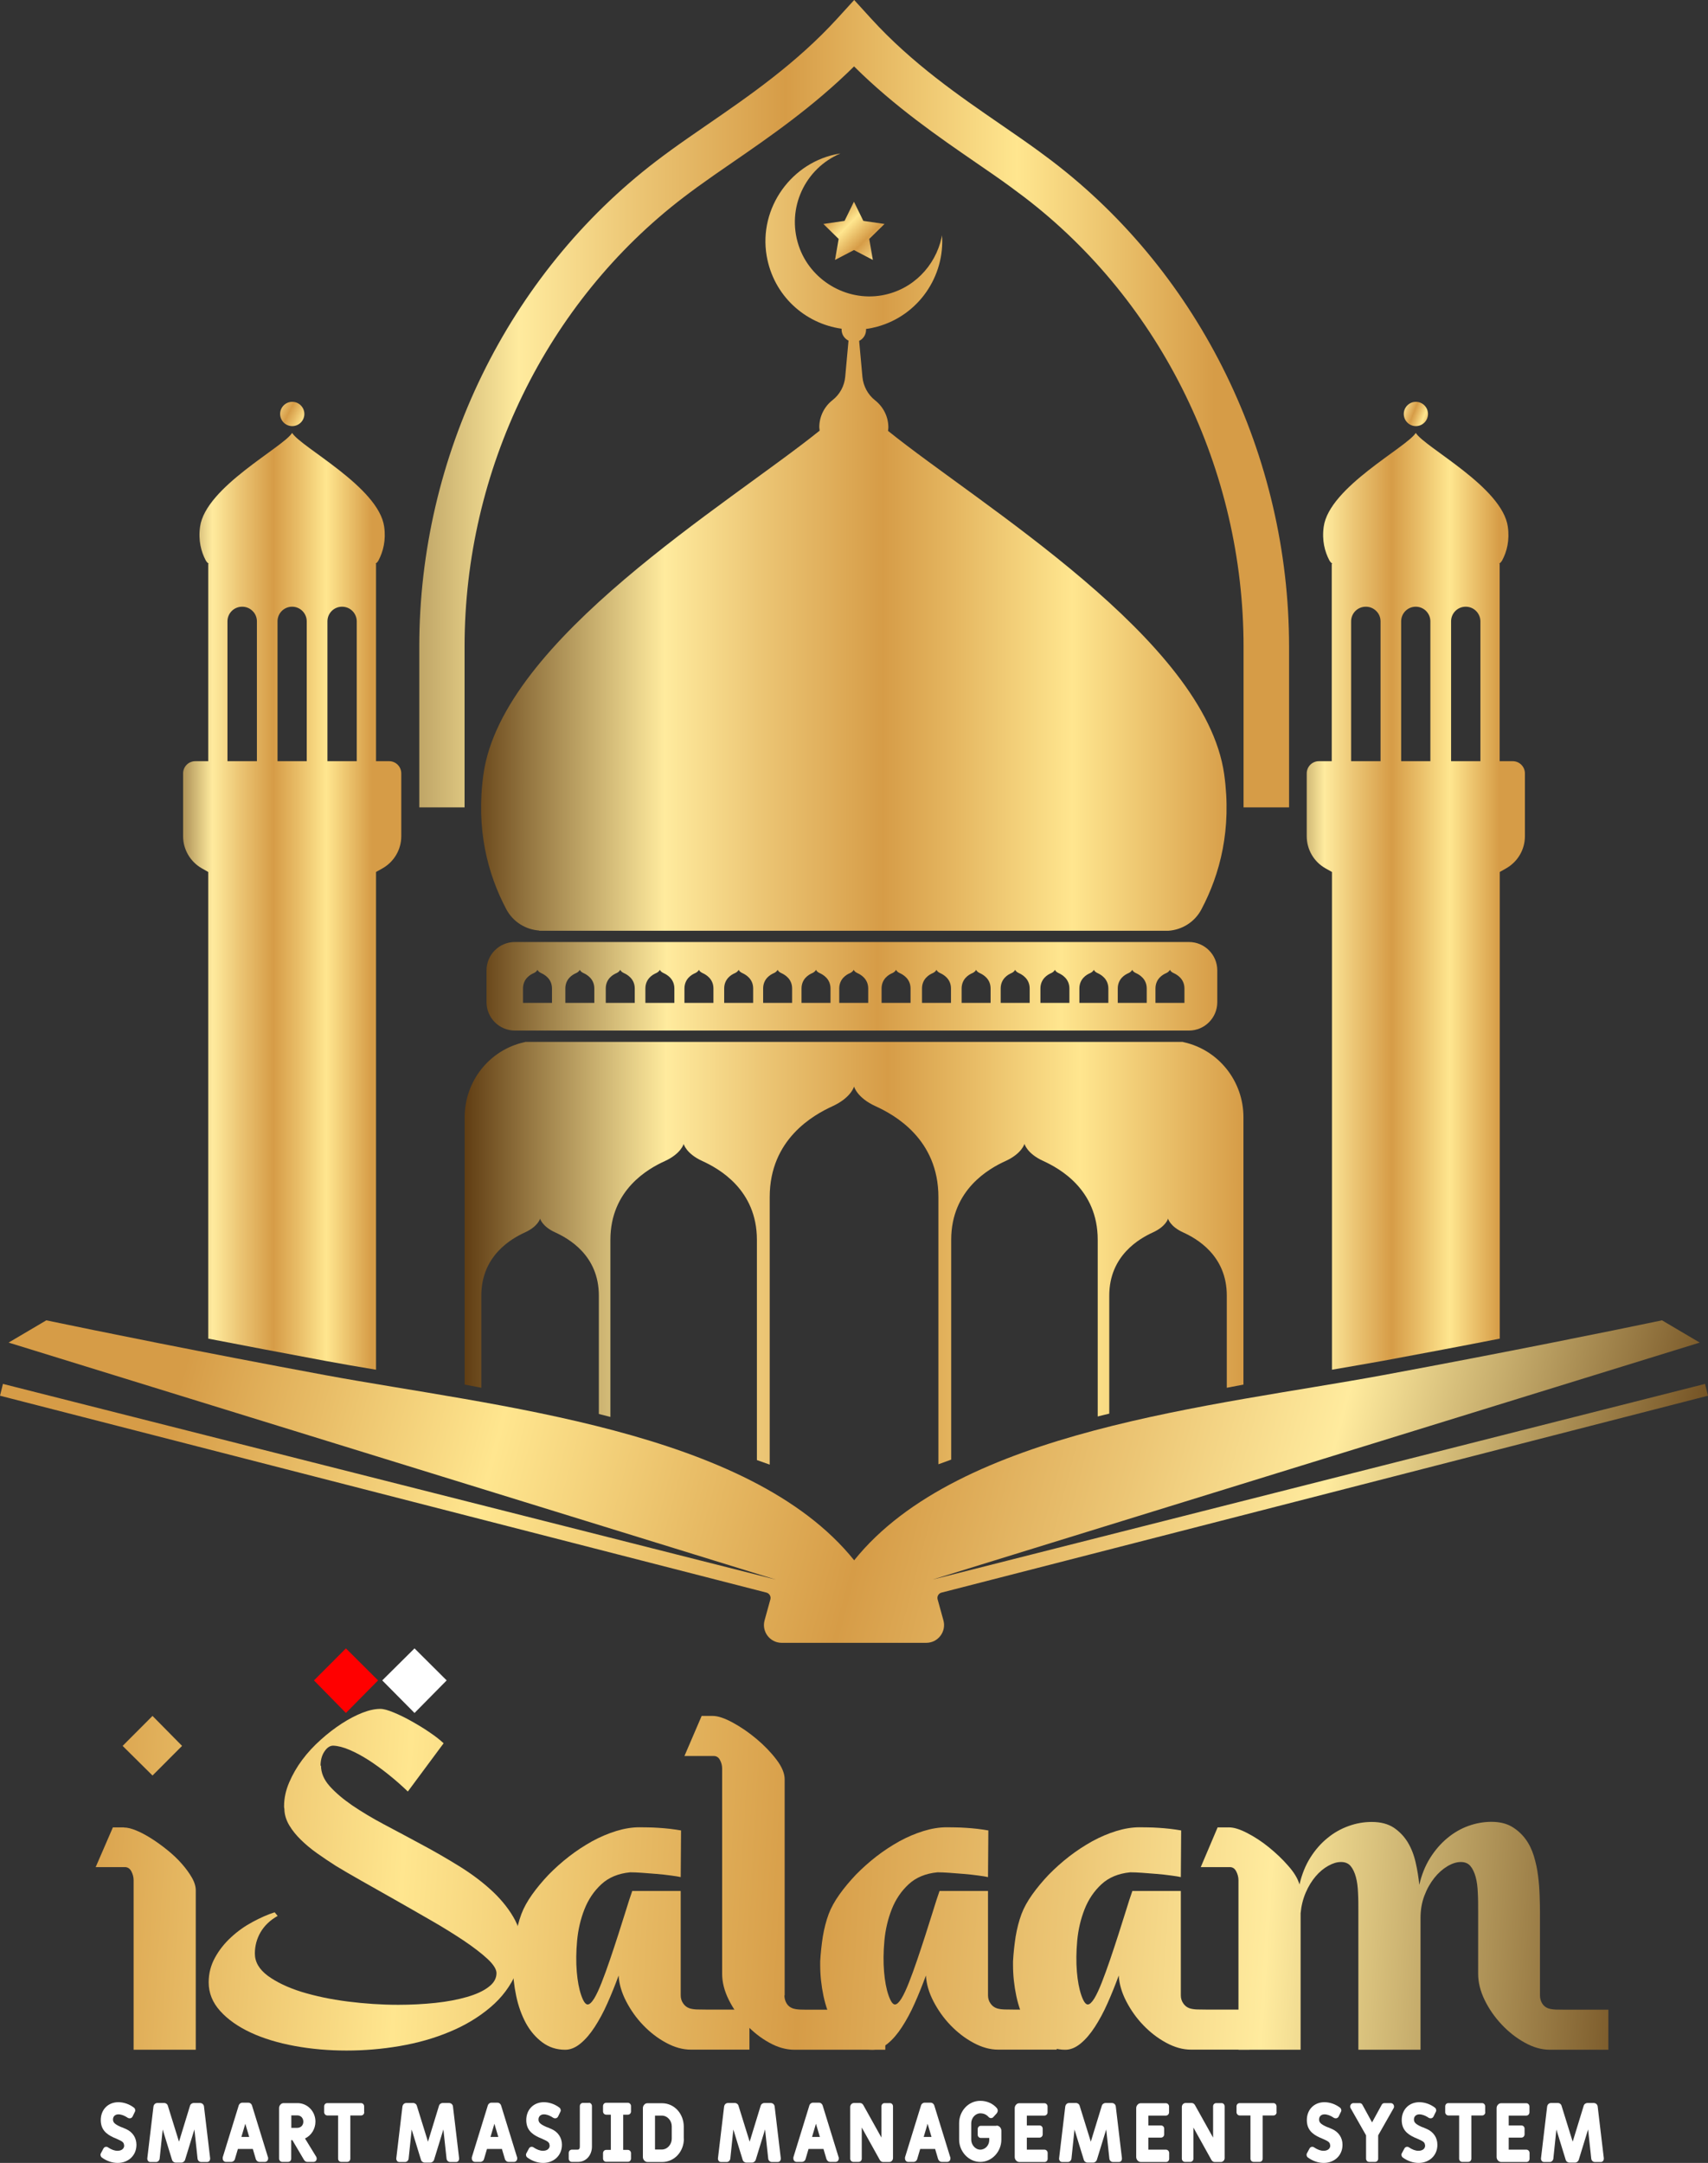 <svg width="188" height="238" viewBox="0 0 188 238" fill="none" xmlns="http://www.w3.org/2000/svg">
<rect x="0" y="0" width="188" height="238" fill="#333333" stroke="none"/>
<path d="M103.204 175.986C103.116 175.674 103.303 175.337 103.615 175.249L188 153.579L187.676 152.28L102.643 173.813L187.09 147.733L182.94 145.285C177.319 146.459 165.891 148.783 152.282 151.306C133.575 154.765 105.572 157.301 94.019 171.689C82.466 157.313 54.462 154.765 35.755 151.306C22.146 148.783 10.718 146.459 5.097 145.285L0.947 147.733L85.394 173.813L0.324 152.28L0 153.579L84.385 175.249C84.697 175.349 84.883 175.674 84.796 175.986L84.161 178.284C83.812 179.533 84.746 180.77 86.043 180.77H101.957C103.254 180.77 104.188 179.533 103.839 178.284L103.204 175.986Z" fill="url(#paint0_linear_14140_47313)"/>
<path d="M59.372 102.394C57.84 102.294 56.456 101.42 55.733 100.058C53.664 96.161 52.368 91.203 53.216 85.17C55.31 70.332 80.16 55.493 90.218 47.387C90.218 47.263 90.18 47.15 90.18 47.013C90.18 45.801 90.754 44.715 91.638 44.028C92.436 43.403 92.947 42.466 93.034 41.455L93.396 37.483C92.947 37.258 92.635 36.808 92.635 36.271C92.635 36.234 92.635 36.209 92.635 36.171C88.597 35.609 85.133 32.524 84.385 28.14C83.488 22.869 87.152 17.761 92.424 16.899C92.448 16.899 92.473 16.899 92.486 16.899C88.635 18.523 86.541 22.882 87.912 27.028C89.171 30.825 93.134 33.186 97.06 32.499C100.487 31.9 102.955 29.264 103.64 26.142C103.665 26.054 103.677 25.967 103.69 25.879C103.69 25.879 103.69 25.867 103.69 25.854C104.014 30.401 101.11 34.697 96.561 35.946C96.15 36.059 95.739 36.146 95.327 36.196C95.327 36.234 95.327 36.259 95.327 36.296C95.327 36.833 95.016 37.295 94.567 37.508L94.928 41.48C95.028 42.491 95.527 43.428 96.324 44.053C97.209 44.752 97.782 45.826 97.782 47.038C97.782 47.163 97.758 47.288 97.745 47.412C107.79 55.519 132.653 70.357 134.747 85.195C135.594 91.228 134.298 96.186 132.229 100.083C131.507 101.445 130.123 102.319 128.59 102.419H59.335L59.372 102.394Z" fill="url(#paint1_linear_14140_47313)"/>
<path d="M92.311 26.292L91.912 28.602L93.994 27.516L96.075 28.602L95.676 26.292L97.359 24.643L95.028 24.306L93.994 22.195L92.959 24.306L90.629 24.643L92.311 26.292Z" fill="url(#paint2_linear_14140_47313)"/>
<path d="M42.822 83.759H41.389V62.039H41.326C41.464 61.939 41.588 61.814 41.663 61.664C42.174 60.69 42.498 59.453 42.286 57.955C41.675 53.595 33.163 49.249 32.154 47.638C31.144 49.236 22.632 53.595 22.022 57.955C21.81 59.453 22.134 60.69 22.645 61.664C22.732 61.814 22.844 61.939 22.981 62.039H22.919V83.759H21.498C20.75 83.759 20.152 84.359 20.152 85.108V92.015C20.152 93.464 20.937 94.813 22.196 95.537L22.919 95.95V147.297C26.857 148.058 31.169 148.883 35.731 149.732C37.538 150.069 39.432 150.394 41.389 150.719V95.95L42.124 95.537C43.383 94.813 44.168 93.477 44.168 92.015V85.108C44.168 84.359 43.57 83.759 42.834 83.759H42.822ZM28.278 83.759H25.038V68.371C25.038 67.472 25.761 66.76 26.658 66.76C27.107 66.76 27.505 66.935 27.804 67.235C28.104 67.522 28.278 67.934 28.278 68.371V83.759ZM33.774 83.759H30.546V68.371C30.546 67.472 31.269 66.76 32.154 66.76C33.039 66.76 33.762 67.484 33.762 68.371V83.759H33.774ZM39.27 83.759H36.042V68.371C36.042 67.472 36.765 66.76 37.65 66.76C38.099 66.76 38.497 66.935 38.797 67.235C39.083 67.522 39.27 67.934 39.27 68.371V83.759Z" fill="url(#paint3_linear_14140_47313)"/>
<path d="M166.502 83.759H165.069V62.039H165.006C165.143 61.939 165.256 61.814 165.343 61.664C165.866 60.69 166.178 59.453 165.966 57.955C165.355 53.595 156.843 49.249 155.834 47.638C154.824 49.236 146.312 53.595 145.702 57.955C145.49 59.453 145.814 60.69 146.325 61.664C146.412 61.814 146.524 61.939 146.661 62.039H146.586V83.759H145.166C144.43 83.759 143.832 84.359 143.832 85.108V92.015C143.832 93.464 144.605 94.813 145.876 95.537L146.611 95.95V150.719C148.568 150.382 150.462 150.057 152.269 149.732C156.831 148.883 161.155 148.071 165.081 147.297V95.95L165.804 95.537C167.063 94.813 167.848 93.477 167.848 92.015V85.108C167.848 84.359 167.25 83.759 166.502 83.759ZM151.958 83.759H148.718V68.371C148.718 67.472 149.44 66.76 150.338 66.76C150.786 66.76 151.185 66.935 151.484 67.235C151.783 67.522 151.958 67.934 151.958 68.371V83.759ZM157.454 83.759H154.226V68.371C154.226 67.472 154.949 66.76 155.834 66.76C156.719 66.76 157.441 67.484 157.441 68.371V83.759H157.454ZM162.95 83.759H159.722V68.371C159.722 67.472 160.445 66.76 161.33 66.76C161.778 66.76 162.177 66.935 162.476 67.235C162.763 67.522 162.95 67.934 162.95 68.371V83.759Z" fill="url(#paint4_linear_14140_47313)"/>
<path d="M33.5 45.551C33.5 46.288 32.902 46.888 32.166 46.888C31.431 46.888 30.833 46.288 30.833 45.551C30.833 44.815 31.431 44.215 32.166 44.215C32.902 44.215 33.5 44.815 33.5 45.551Z" fill="url(#paint5_linear_14140_47313)"/>
<path d="M157.18 45.551C157.18 46.288 156.582 46.888 155.846 46.888C155.111 46.888 154.513 46.288 154.513 45.551C154.513 44.815 155.111 44.215 155.846 44.215C156.582 44.215 157.18 44.815 157.18 45.551Z" fill="url(#paint6_linear_14140_47313)"/>
<path d="M141.863 88.843H136.878V71.156C136.878 51.722 127.855 33.236 112.75 21.695C112.252 21.321 111.753 20.946 111.242 20.571C110.071 19.709 108.775 18.823 107.391 17.873C103.366 15.101 98.468 11.741 94.006 7.307C89.545 11.728 84.647 15.101 80.621 17.873C79.238 18.823 77.942 19.722 76.77 20.571C76.259 20.946 75.748 21.321 75.262 21.695C60.158 33.224 51.135 51.709 51.135 71.156V88.843H46.15V71.156C46.15 50.173 55.908 30.201 72.234 17.724C72.757 17.324 73.281 16.937 73.829 16.537C75.063 15.638 76.397 14.726 77.805 13.752C82.416 10.579 87.65 6.982 92.174 2.023L94.019 0L95.863 2.023C100.387 6.994 105.622 10.579 110.233 13.752C111.641 14.726 112.975 15.638 114.208 16.537C114.744 16.937 115.28 17.324 115.804 17.724C132.142 30.189 141.888 50.173 141.888 71.156V88.843H141.863Z" fill="url(#paint7_linear_14140_47313)"/>
<path d="M130.323 114.685C130.323 114.685 130.223 114.66 130.173 114.647H57.84C57.84 114.647 57.74 114.672 57.69 114.685C53.851 115.546 51.147 118.981 51.147 122.928V152.355C51.147 152.355 51.82 152.48 52.979 152.705V142.563C52.979 138.129 56.344 136.268 57.79 135.606C59.235 134.944 59.447 134.094 59.447 134.094C59.447 134.094 59.672 134.956 61.105 135.606C62.55 136.268 65.915 138.116 65.915 142.563V155.59C66.339 155.69 66.763 155.802 67.186 155.915V136.43C67.186 130.897 71.386 128.574 73.181 127.762C74.976 126.937 75.25 125.876 75.25 125.876C75.25 125.876 75.524 126.95 77.319 127.762C79.113 128.586 83.313 130.897 83.313 136.43V160.661C83.787 160.823 84.248 160.998 84.722 161.16V131.721C84.722 125.339 89.557 122.678 91.626 121.729C93.695 120.78 94.006 119.556 94.006 119.556C94.006 119.556 94.318 120.792 96.387 121.729C98.456 122.678 103.291 125.339 103.291 131.721V161.123C103.752 160.948 104.226 160.786 104.699 160.611V136.417C104.699 130.884 108.899 128.561 110.694 127.749C112.488 126.925 112.763 125.863 112.763 125.863C112.763 125.863 113.037 126.937 114.831 127.749C116.626 128.574 120.826 130.884 120.826 136.417V155.865C121.25 155.752 121.686 155.652 122.097 155.552V142.563C122.097 138.129 125.462 136.268 126.908 135.606C128.354 134.944 128.565 134.094 128.565 134.094C128.565 134.094 128.79 134.956 130.223 135.606C131.669 136.268 135.034 138.116 135.034 142.563V152.705C136.193 152.48 136.866 152.355 136.866 152.355V122.928C136.866 118.981 134.149 115.546 130.323 114.685Z" fill="url(#paint8_linear_14140_47313)"/>
<path d="M130.871 103.656H56.668C54.948 103.656 53.552 105.055 53.552 106.779V110.276C53.552 111.999 54.948 113.398 56.668 113.398H130.871C132.591 113.398 133.987 111.999 133.987 110.276V106.779C133.987 105.055 132.591 103.656 130.871 103.656ZM60.731 110.351H57.565V108.777C57.565 107.69 58.388 107.228 58.749 107.078C59.098 106.916 59.16 106.704 59.16 106.704C59.16 106.704 59.21 106.916 59.572 107.078C59.921 107.241 60.756 107.69 60.756 108.777V110.351H60.731ZM65.392 110.351H62.226V108.777C62.226 107.69 63.049 107.228 63.41 107.078C63.759 106.916 63.822 106.704 63.822 106.704C63.822 106.704 63.871 106.916 64.233 107.078C64.582 107.241 65.417 107.69 65.417 108.777V110.351H65.392ZM69.841 110.351H66.675V108.777C66.675 107.69 67.498 107.228 67.859 107.078C68.208 106.916 68.271 106.704 68.271 106.704C68.271 106.704 68.321 106.916 68.682 107.078C69.031 107.241 69.866 107.69 69.866 108.777V110.351H69.841ZM74.203 110.351H71.037V108.777C71.037 107.69 71.86 107.228 72.221 107.078C72.57 106.916 72.633 106.704 72.633 106.704C72.633 106.704 72.683 106.916 73.044 107.078C73.393 107.241 74.228 107.69 74.228 108.777V110.351H74.203ZM78.503 110.351H75.337V108.777C75.337 107.69 76.16 107.228 76.521 107.078C76.87 106.916 76.932 106.704 76.932 106.704C76.932 106.704 76.982 106.916 77.344 107.078C77.692 107.241 78.528 107.69 78.528 108.777V110.351H78.503ZM82.877 110.351H79.712V108.777C79.712 107.69 80.534 107.228 80.895 107.078C81.244 106.916 81.307 106.704 81.307 106.704C81.307 106.704 81.357 106.916 81.718 107.078C82.067 107.241 82.902 107.69 82.902 108.777V110.351H82.877ZM87.164 110.351H83.999V108.777C83.999 107.69 84.821 107.228 85.183 107.078C85.532 106.916 85.594 106.704 85.594 106.704C85.594 106.704 85.644 106.916 86.005 107.078C86.354 107.241 87.189 107.69 87.189 108.777V110.351H87.164ZM91.389 110.351H88.224V108.777C88.224 107.69 89.046 107.228 89.407 107.078C89.756 106.916 89.819 106.704 89.819 106.704C89.819 106.704 89.869 106.916 90.23 107.078C90.579 107.241 91.414 107.69 91.414 108.777V110.351H91.389ZM95.539 110.351H92.374V108.777C92.374 107.69 93.196 107.228 93.558 107.078C93.906 106.916 93.969 106.704 93.969 106.704C93.969 106.704 94.019 106.916 94.38 107.078C94.729 107.241 95.564 107.69 95.564 108.777V110.351H95.539ZM100.2 110.351H97.035V108.777C97.035 107.69 97.857 107.228 98.219 107.078C98.568 106.916 98.63 106.704 98.63 106.704C98.63 106.704 98.68 106.916 99.041 107.078C99.39 107.241 100.225 107.69 100.225 108.777V110.351H100.2ZM104.649 110.351H101.484V108.777C101.484 107.69 102.306 107.228 102.668 107.078C103.017 106.916 103.079 106.704 103.079 106.704C103.079 106.704 103.129 106.916 103.49 107.078C103.839 107.241 104.674 107.69 104.674 108.777V110.351H104.649ZM109.011 110.351H105.846V108.777C105.846 107.69 106.668 107.228 107.03 107.078C107.379 106.916 107.441 106.704 107.441 106.704C107.441 106.704 107.491 106.916 107.852 107.078C108.201 107.241 109.036 107.69 109.036 108.777V110.351H109.011ZM113.311 110.351H110.145V108.777C110.145 107.69 110.968 107.228 111.329 107.078C111.678 106.916 111.741 106.704 111.741 106.704C111.741 106.704 111.79 106.916 112.152 107.078C112.501 107.241 113.336 107.69 113.336 108.777V110.351H113.311ZM117.685 110.351H114.52V108.777C114.52 107.69 115.342 107.228 115.704 107.078C116.053 106.916 116.115 106.704 116.115 106.704C116.115 106.704 116.165 106.916 116.526 107.078C116.875 107.241 117.71 107.69 117.71 108.777V110.351H117.685ZM121.973 110.351H118.807V108.777C118.807 107.69 119.63 107.228 119.991 107.078C120.34 106.916 120.402 106.704 120.402 106.704C120.402 106.704 120.452 106.916 120.813 107.078C121.162 107.241 121.997 107.69 121.997 108.777V110.351H121.973ZM126.197 110.351H123.032V108.777C123.032 107.69 123.854 107.228 124.216 107.078C124.565 106.916 124.627 106.704 124.627 106.704C124.627 106.704 124.677 106.916 125.038 107.078C125.387 107.241 126.222 107.69 126.222 108.777V110.351H126.197ZM130.347 110.351H127.182V108.777C127.182 107.69 128.004 107.228 128.366 107.078C128.715 106.916 128.777 106.704 128.777 106.704C128.777 106.704 128.827 106.916 129.188 107.078C129.537 107.241 130.372 107.69 130.372 108.777V110.351H130.347Z" fill="url(#paint9_linear_14140_47313)"/>
<path d="M13.634 201.091C14.021 201.091 14.482 201.204 15.018 201.429C15.553 201.653 16.114 201.953 16.7 202.328C17.286 202.703 17.872 203.127 18.457 203.602C19.043 204.077 19.566 204.576 20.015 205.088C20.464 205.6 20.838 206.112 21.124 206.612C21.411 207.112 21.548 207.586 21.548 208.011V225.547H14.706V206.887C14.706 206.55 14.619 206.225 14.457 205.913C14.295 205.6 14.045 205.45 13.746 205.45H10.531L12.425 201.079H13.647L13.634 201.091ZM20.04 192.111L16.787 195.371L13.497 192.111L16.787 188.814L20.04 192.111Z" fill="url(#paint10_linear_14140_47313)"/>
<path d="M35.332 194.272C35.332 195.059 35.643 195.82 36.279 196.532C36.914 197.244 37.749 197.956 38.784 198.668C39.818 199.368 41.002 200.08 42.323 200.779C43.644 201.478 45.003 202.203 46.386 202.952C47.77 203.689 49.128 204.476 50.449 205.288C51.77 206.1 52.954 206.974 53.988 207.911C55.023 208.848 55.858 209.847 56.493 210.921C57.129 211.995 57.441 213.157 57.441 214.406C57.441 215.243 57.254 216.104 56.867 216.991C56.219 218.503 55.26 219.802 53.963 220.888C52.68 221.975 51.184 222.874 49.489 223.574C47.794 224.285 45.975 224.798 44.018 225.135C42.062 225.472 40.105 225.634 38.148 225.634C36.192 225.634 34.297 225.472 32.453 225.135C30.621 224.798 29.001 224.31 27.605 223.661C26.209 223.012 25.087 222.225 24.24 221.288C23.392 220.351 22.969 219.302 22.969 218.128C22.969 217.141 23.206 216.242 23.667 215.405C24.128 214.568 24.726 213.819 25.436 213.169C26.147 212.507 26.944 211.945 27.804 211.483C28.664 211.021 29.474 210.659 30.234 210.421L30.558 210.821C29.724 211.296 29.1 211.895 28.677 212.62C28.265 213.332 28.053 214.119 28.053 214.955C28.053 215.892 28.527 216.704 29.487 217.416C30.446 218.115 31.68 218.702 33.188 219.177C34.709 219.639 36.391 220.001 38.273 220.239C40.142 220.476 41.999 220.601 43.844 220.601C45.277 220.601 46.648 220.526 47.944 220.389C49.24 220.251 50.399 220.026 51.396 219.739C52.393 219.452 53.191 219.09 53.776 218.64C54.362 218.203 54.649 217.691 54.649 217.116C54.649 216.691 54.312 216.154 53.652 215.542C52.979 214.918 52.106 214.256 51.035 213.531C49.963 212.82 48.767 212.07 47.433 211.308C46.099 210.546 44.791 209.784 43.482 209.047C42.174 208.311 40.94 207.611 39.793 206.962C38.647 206.312 37.7 205.763 36.964 205.313C36.254 204.863 35.556 204.389 34.883 203.914C34.21 203.439 33.624 202.94 33.113 202.44C32.602 201.941 32.179 201.416 31.855 200.879C31.531 200.342 31.344 199.78 31.306 199.205V199.093L31.269 198.843V198.731C31.269 197.869 31.456 197.007 31.83 196.133C32.204 195.258 32.677 194.434 33.275 193.635C33.874 192.835 34.547 192.111 35.319 191.424C36.08 190.737 36.852 190.15 37.625 189.65C38.398 189.151 39.158 188.751 39.893 188.464C40.628 188.176 41.289 188.039 41.862 188.039C42.224 188.039 42.71 188.176 43.345 188.439C43.981 188.701 44.641 189.026 45.327 189.413C46.012 189.8 46.685 190.2 47.308 190.637C47.944 191.062 48.443 191.461 48.829 191.824L44.891 197.132C44.218 196.482 43.52 195.87 42.772 195.271C42.024 194.671 41.301 194.147 40.566 193.672C39.843 193.21 39.145 192.835 38.472 192.548C37.799 192.261 37.214 192.111 36.678 192.086C36.316 192.086 35.992 192.298 35.706 192.735C35.419 193.16 35.282 193.697 35.282 194.309L35.332 194.272Z" fill="url(#paint11_linear_14140_47313)"/>
<path d="M41.613 184.905L38.074 188.489L34.559 184.905L38.074 181.382L41.613 184.905Z" fill="#FF0000"/>
<path d="M49.165 184.905L45.626 188.489L42.074 184.905L45.626 181.382L49.165 184.905Z" fill="white"/>
<path d="M68.084 217.404C67.698 218.453 67.286 219.477 66.85 220.451C66.414 221.438 65.94 222.3 65.454 223.049C64.968 223.799 64.445 224.411 63.896 224.86C63.348 225.31 62.787 225.547 62.214 225.547C61.254 225.547 60.419 225.272 59.697 224.735C58.974 224.198 58.363 223.486 57.889 222.625C57.416 221.75 57.054 220.751 56.818 219.627C56.581 218.503 56.456 217.366 56.456 216.217V215.817C56.506 214.906 56.606 214.006 56.743 213.107C56.892 212.208 57.104 211.383 57.391 210.609C57.653 209.91 58.051 209.198 58.575 208.461C59.098 207.724 59.709 206.999 60.382 206.287C61.067 205.588 61.815 204.914 62.638 204.277C63.46 203.64 64.308 203.09 65.18 202.603C66.052 202.128 66.937 201.753 67.822 201.479C68.719 201.204 69.567 201.067 70.377 201.067C70.639 201.067 70.95 201.067 71.324 201.079C71.698 201.079 72.084 201.104 72.508 201.129C72.919 201.154 73.343 201.191 73.779 201.241C74.203 201.291 74.602 201.354 74.963 201.416L74.926 206.55C74.714 206.5 74.353 206.437 73.854 206.375C73.356 206.3 72.82 206.25 72.259 206.2C71.698 206.15 71.162 206.113 70.651 206.075C70.14 206.038 69.754 206.025 69.492 206.025H69.343C68.059 206.15 67 206.587 66.19 207.337C65.379 208.086 64.756 209.01 64.333 210.084C63.909 211.159 63.635 212.32 63.523 213.544C63.41 214.781 63.398 215.917 63.485 216.954C63.572 217.991 63.734 218.853 63.971 219.539C64.208 220.226 64.445 220.564 64.682 220.564C64.893 220.564 65.13 220.339 65.404 219.902C65.666 219.465 65.94 218.877 66.227 218.141C66.514 217.416 66.813 216.592 67.124 215.68C67.436 214.768 67.735 213.856 68.034 212.932C68.333 212.008 68.607 211.121 68.882 210.259C69.143 209.397 69.38 208.673 69.592 208.074H74.926V219.552C74.926 219.889 75.013 220.189 75.2 220.451C75.375 220.714 75.611 220.888 75.898 220.988C76.135 221.063 76.409 221.101 76.721 221.113C77.032 221.113 77.356 221.126 77.693 221.126H82.491V225.535H76.048C75.163 225.535 74.253 225.285 73.331 224.785C72.396 224.286 71.561 223.636 70.801 222.849C70.04 222.062 69.417 221.176 68.919 220.214C68.42 219.252 68.146 218.303 68.096 217.404H68.084Z" fill="url(#paint12_linear_14140_47313)"/>
<path d="M86.342 219.564C86.342 219.902 86.429 220.201 86.591 220.464C86.753 220.726 86.99 220.901 87.276 221.001C87.513 221.076 87.787 221.113 88.099 221.126C88.41 221.138 88.734 221.138 89.071 221.138H97.446V225.547H87.463C86.529 225.547 85.594 225.285 84.659 224.76C83.712 224.236 82.865 223.561 82.104 222.749C81.344 221.937 80.709 221.038 80.222 220.064C79.736 219.09 79.487 218.128 79.487 217.191V194.622C79.487 194.284 79.412 193.972 79.25 193.672C79.101 193.373 78.864 193.223 78.552 193.223H75.337L77.231 188.814H78.453C79.026 188.814 79.761 189.063 80.659 189.551C81.556 190.038 82.428 190.637 83.276 191.349C84.123 192.061 84.846 192.81 85.457 193.61C86.067 194.409 86.367 195.134 86.367 195.783V219.564H86.342Z" fill="url(#paint13_linear_14140_47313)"/>
<path d="M101.907 217.404C101.521 218.453 101.11 219.477 100.674 220.451C100.237 221.438 99.764 222.3 99.278 223.049C98.792 223.799 98.268 224.411 97.72 224.86C97.172 225.31 96.611 225.547 96.038 225.547C95.078 225.547 94.243 225.272 93.52 224.735C92.797 224.198 92.187 223.486 91.713 222.625C91.239 221.75 90.878 220.751 90.641 219.627C90.404 218.503 90.28 217.366 90.28 216.217V215.817C90.33 214.906 90.429 214.006 90.566 213.107C90.716 212.208 90.928 211.383 91.215 210.609C91.476 209.91 91.875 209.198 92.398 208.461C92.922 207.724 93.532 206.999 94.206 206.287C94.891 205.588 95.639 204.914 96.461 204.277C97.284 203.64 98.131 203.09 99.004 202.603C99.876 202.128 100.761 201.753 101.646 201.479C102.543 201.204 103.391 201.067 104.201 201.067C104.462 201.067 104.774 201.067 105.148 201.079C105.522 201.079 105.908 201.104 106.332 201.129C106.743 201.154 107.167 201.191 107.603 201.241C108.027 201.291 108.425 201.354 108.787 201.416L108.75 206.55C108.538 206.5 108.176 206.437 107.678 206.375C107.179 206.3 106.643 206.25 106.083 206.2C105.522 206.15 104.986 206.113 104.475 206.075C103.964 206.038 103.577 206.025 103.316 206.025H103.166C101.883 206.15 100.823 206.587 100.013 207.337C99.203 208.086 98.58 209.01 98.156 210.084C97.733 211.159 97.458 212.32 97.346 213.544C97.234 214.781 97.222 215.917 97.309 216.954C97.396 217.991 97.558 218.853 97.795 219.539C98.032 220.226 98.268 220.564 98.505 220.564C98.717 220.564 98.954 220.339 99.228 219.902C99.49 219.465 99.764 218.877 100.051 218.141C100.337 217.416 100.636 216.592 100.948 215.68C101.259 214.768 101.559 213.856 101.858 212.932C102.157 212.008 102.431 211.121 102.705 210.259C102.967 209.397 103.204 208.673 103.415 208.074H108.75V219.552C108.75 219.889 108.837 220.189 109.024 220.451C109.198 220.714 109.435 220.888 109.722 220.988C109.958 221.063 110.233 221.101 110.544 221.113C110.856 221.113 111.18 221.126 111.516 221.126H116.314V225.535H109.871C108.986 225.535 108.077 225.285 107.154 224.785C106.22 224.286 105.385 223.636 104.624 222.849C103.864 222.062 103.241 221.176 102.742 220.214C102.244 219.252 101.97 218.303 101.92 217.404H101.907Z" fill="url(#paint14_linear_14140_47313)"/>
<path d="M123.132 217.404C122.745 218.453 122.334 219.477 121.898 220.451C121.462 221.438 120.988 222.3 120.502 223.049C120.016 223.799 119.492 224.411 118.944 224.86C118.396 225.31 117.835 225.547 117.262 225.547C116.302 225.547 115.467 225.272 114.744 224.735C114.021 224.198 113.411 223.486 112.937 222.625C112.463 221.75 112.102 220.751 111.865 219.627C111.628 218.503 111.504 217.366 111.504 216.217V215.817C111.554 214.906 111.653 214.006 111.79 213.107C111.94 212.208 112.152 211.383 112.439 210.609C112.7 209.91 113.099 209.198 113.623 208.461C114.146 207.724 114.757 206.999 115.43 206.287C116.115 205.588 116.863 204.914 117.685 204.277C118.508 203.64 119.355 203.09 120.228 202.603C121.1 202.128 121.985 201.753 122.87 201.479C123.767 201.204 124.615 201.067 125.425 201.067C125.686 201.067 125.998 201.067 126.372 201.079C126.746 201.079 127.132 201.104 127.556 201.129C127.967 201.154 128.391 201.191 128.827 201.241C129.251 201.291 129.65 201.354 130.011 201.416L129.974 206.55C129.762 206.5 129.4 206.437 128.902 206.375C128.403 206.3 127.867 206.25 127.307 206.2C126.746 206.15 126.21 206.113 125.699 206.075C125.188 206.038 124.802 206.025 124.54 206.025H124.39C123.107 206.15 122.047 206.587 121.237 207.337C120.427 208.086 119.804 209.01 119.38 210.084C118.957 211.159 118.682 212.32 118.57 213.544C118.458 214.781 118.446 215.917 118.533 216.954C118.62 217.991 118.782 218.853 119.019 219.539C119.256 220.226 119.492 220.564 119.729 220.564C119.941 220.564 120.178 220.339 120.452 219.902C120.714 219.465 120.988 218.877 121.275 218.141C121.561 217.416 121.86 216.592 122.172 215.68C122.483 214.768 122.783 213.856 123.082 212.932C123.381 212.008 123.655 211.121 123.929 210.259C124.191 209.397 124.428 208.673 124.64 208.074H129.974V219.552C129.974 219.889 130.061 220.189 130.248 220.451C130.422 220.714 130.659 220.888 130.946 220.988C131.182 221.063 131.457 221.101 131.768 221.113C132.08 221.113 132.404 221.126 132.74 221.126H137.538V225.535H131.095C130.21 225.535 129.301 225.285 128.378 224.785C127.444 224.286 126.609 223.636 125.848 222.849C125.088 222.062 124.465 221.176 123.967 220.214C123.468 219.252 123.194 218.303 123.144 217.404H123.132Z" fill="url(#paint15_linear_14140_47313)"/>
<path d="M143.035 207.362C143.296 206.237 143.695 205.251 144.231 204.401C144.767 203.552 145.39 202.84 146.113 202.253C146.823 201.666 147.608 201.229 148.443 200.929C149.278 200.629 150.126 200.48 150.986 200.48C151.97 200.48 152.768 200.692 153.404 201.104C154.039 201.529 154.55 202.066 154.949 202.715C155.348 203.377 155.634 204.114 155.821 204.939C156.008 205.763 156.145 206.587 156.22 207.399C156.482 206.275 156.881 205.288 157.417 204.439C157.952 203.59 158.576 202.865 159.298 202.266C160.021 201.666 160.794 201.216 161.629 200.917C162.464 200.617 163.311 200.467 164.171 200.467C165.031 200.467 165.792 200.642 166.39 200.992C166.988 201.341 167.486 201.791 167.898 202.341C168.309 202.89 168.608 203.515 168.832 204.227C169.044 204.939 169.206 205.65 169.294 206.4C169.393 207.137 169.443 207.861 169.468 208.573C169.493 209.273 169.505 209.897 169.505 210.422V219.564C169.505 219.902 169.593 220.201 169.755 220.464C169.917 220.726 170.153 220.901 170.44 221.001C170.677 221.076 170.951 221.113 171.263 221.126C171.574 221.126 171.898 221.138 172.235 221.138H177.033V225.547H170.627C169.692 225.547 168.758 225.285 167.823 224.76C166.876 224.236 166.028 223.561 165.268 222.749C164.508 221.938 163.885 221.038 163.411 220.064C162.938 219.09 162.701 218.128 162.701 217.191V210.334C162.701 209.622 162.701 208.935 162.663 208.273C162.638 207.611 162.564 207.037 162.427 206.537C162.289 206.038 162.103 205.638 161.853 205.338C161.604 205.038 161.255 204.889 160.794 204.889C160.333 204.889 159.847 205.038 159.323 205.351C158.8 205.663 158.314 206.088 157.878 206.637C157.441 207.187 157.068 207.836 156.781 208.598C156.494 209.348 156.357 210.172 156.357 211.059V225.547H149.515V210.334C149.515 209.622 149.515 208.935 149.478 208.273C149.453 207.611 149.378 207.037 149.241 206.537C149.104 206.038 148.917 205.638 148.668 205.338C148.418 205.038 148.07 204.889 147.608 204.889C147.147 204.889 146.711 205.026 146.213 205.301C145.714 205.576 145.24 205.963 144.817 206.462C144.393 206.962 144.019 207.561 143.72 208.261C143.421 208.96 143.234 209.71 143.159 210.522V225.547H136.317V206.887C136.317 206.55 136.23 206.225 136.068 205.913C135.906 205.6 135.669 205.451 135.382 205.451H132.167L134.024 201.079H135.283C135.806 201.079 136.467 201.279 137.264 201.691C138.062 202.103 138.86 202.615 139.645 203.252C140.43 203.889 141.153 204.564 141.788 205.301C142.436 206.025 142.848 206.712 143.035 207.362Z" fill="url(#paint16_linear_14140_47313)"/>
<path d="M13.659 236.077C13.634 235.714 13.485 235.627 12.737 235.302L12.5 235.202C11.628 234.803 11.092 234.278 11.092 233.279C11.092 232.13 11.902 231.318 13.024 231.318C13.634 231.318 14.257 231.543 14.743 231.917C14.868 232.005 14.93 232.217 14.855 232.354L14.594 232.892C14.531 233.016 14.419 233.091 14.282 233.091C14.207 233.091 14.133 233.079 14.07 233.041C13.597 232.717 13.223 232.654 13.048 232.654C12.675 232.654 12.438 232.879 12.438 233.216C12.438 233.516 12.575 233.716 13.298 234.041C13.335 234.041 13.447 234.091 13.858 234.265C14.594 234.59 15.018 235.227 15.018 236.002C15.018 237.213 14.095 238 12.949 238C12.351 238 11.727 237.788 11.204 237.4C11.079 237.313 11.017 237.101 11.092 236.963L11.378 236.426C11.441 236.301 11.553 236.226 11.678 236.226C11.752 236.226 11.827 236.239 11.889 236.289C12.263 236.539 12.612 236.664 12.924 236.664C13.385 236.664 13.671 236.439 13.671 236.064L13.659 236.077Z" fill="white"/>
<path d="M17.909 234.315L17.572 237.538C17.535 237.75 17.373 237.9 17.174 237.9H16.563C16.451 237.9 16.363 237.863 16.301 237.788C16.239 237.7 16.201 237.6 16.214 237.488L16.887 231.83C16.912 231.58 17.086 231.405 17.323 231.405H18.071C18.258 231.405 18.432 231.53 18.482 231.73L19.703 235.664L20.912 231.717C20.962 231.53 21.137 231.405 21.336 231.405H22.009C22.258 231.405 22.445 231.58 22.458 231.83L23.131 237.488C23.131 237.613 23.106 237.713 23.044 237.788C22.981 237.863 22.894 237.9 22.782 237.9H22.146C21.947 237.9 21.772 237.75 21.747 237.538L21.398 234.315L20.377 237.638C20.327 237.825 20.152 237.963 19.965 237.963H19.342C19.155 237.963 18.981 237.838 18.931 237.65L17.909 234.328V234.315Z" fill="white"/>
<path d="M29.512 237.388C29.512 237.388 29.512 237.463 29.512 237.513C29.512 237.725 29.362 237.888 29.15 237.888H28.577C28.378 237.888 28.215 237.763 28.153 237.563L27.829 236.464H26.184L25.86 237.563C25.81 237.763 25.636 237.888 25.449 237.888H24.875C24.664 237.888 24.514 237.725 24.514 237.513C24.514 237.463 24.514 237.425 24.514 237.388L26.271 231.693C26.321 231.505 26.496 231.368 26.695 231.368H27.318C27.518 231.368 27.68 231.493 27.742 231.693L29.499 237.388H29.512ZM27.007 233.666L26.57 235.14H27.43L26.994 233.666H27.007Z" fill="white"/>
<path d="M33.575 235.315L34.808 237.326C34.846 237.388 34.858 237.463 34.858 237.525C34.858 237.738 34.709 237.888 34.497 237.888H33.836C33.687 237.888 33.562 237.813 33.475 237.688L32.179 235.489H32.054V237.525C32.054 237.738 31.904 237.888 31.705 237.888H31.07C30.883 237.888 30.721 237.738 30.721 237.525V231.967C30.721 231.817 30.77 231.68 30.87 231.58C30.957 231.468 31.094 231.418 31.232 231.418H32.739C33.861 231.418 34.721 232.342 34.721 233.454C34.721 234.265 34.26 234.99 33.562 235.315H33.575ZM32.066 232.767V234.141H32.715C33.113 234.141 33.388 233.853 33.388 233.466C33.388 233.079 33.126 232.767 32.715 232.767H32.066Z" fill="white"/>
<path d="M40.093 232.417C40.093 232.617 39.943 232.779 39.743 232.779H38.56V237.525C38.56 237.738 38.41 237.888 38.211 237.888H37.562C37.363 237.888 37.214 237.738 37.214 237.525V232.779H36.03C35.843 232.779 35.681 232.617 35.681 232.417V231.78C35.681 231.568 35.83 231.418 36.03 231.418H39.731C39.93 231.418 40.08 231.568 40.08 231.78V232.417H40.093Z" fill="white"/>
<path d="M45.314 234.315L44.978 237.538C44.941 237.75 44.779 237.9 44.579 237.9H43.968C43.856 237.9 43.769 237.863 43.707 237.788C43.644 237.7 43.607 237.6 43.62 237.488L44.292 231.83C44.317 231.58 44.492 231.405 44.729 231.405H45.476C45.663 231.405 45.838 231.53 45.888 231.73L47.109 235.664L48.318 231.717C48.368 231.53 48.542 231.405 48.742 231.405H49.415C49.664 231.405 49.851 231.58 49.863 231.83L50.536 237.488C50.536 237.613 50.511 237.713 50.449 237.788C50.387 237.863 50.3 237.9 50.187 237.9H49.552C49.352 237.9 49.178 237.75 49.153 237.538L48.804 234.315L47.782 237.638C47.732 237.825 47.558 237.963 47.371 237.963H46.748C46.561 237.963 46.386 237.838 46.336 237.65L45.314 234.328V234.315Z" fill="white"/>
<path d="M56.93 237.388C56.93 237.388 56.93 237.463 56.93 237.513C56.93 237.725 56.78 237.888 56.568 237.888H55.995C55.795 237.888 55.633 237.763 55.571 237.563L55.247 236.464H53.602L53.278 237.563C53.228 237.763 53.054 237.888 52.867 237.888H52.294C52.082 237.888 51.932 237.725 51.932 237.513C51.932 237.463 51.932 237.425 51.932 237.388L53.689 231.693C53.739 231.505 53.914 231.368 54.113 231.368H54.736C54.936 231.368 55.098 231.493 55.16 231.693L56.917 237.388H56.93ZM54.425 233.666L53.988 235.14H54.848L54.412 233.666H54.425Z" fill="white"/>
<path d="M60.494 236.077C60.469 235.714 60.319 235.627 59.572 235.302L59.335 235.202C58.462 234.803 57.927 234.278 57.927 233.279C57.927 232.13 58.737 231.318 59.858 231.318C60.469 231.318 61.092 231.543 61.578 231.917C61.703 232.005 61.765 232.217 61.69 232.354L61.429 232.892C61.366 233.016 61.254 233.091 61.117 233.091C61.042 233.091 60.968 233.079 60.905 233.041C60.432 232.717 60.058 232.654 59.883 232.654C59.509 232.654 59.273 232.879 59.273 233.216C59.273 233.516 59.41 233.716 60.133 234.041C60.17 234.041 60.282 234.091 60.693 234.265C61.429 234.59 61.852 235.227 61.852 236.002C61.852 237.213 60.93 238 59.783 238C59.185 238 58.562 237.788 58.039 237.4C57.914 237.313 57.852 237.101 57.927 236.963L58.213 236.426C58.276 236.301 58.388 236.226 58.512 236.226C58.587 236.226 58.662 236.239 58.724 236.289C59.098 236.539 59.447 236.664 59.759 236.664C60.22 236.664 60.506 236.439 60.506 236.064L60.494 236.077Z" fill="white"/>
<path d="M64.819 231.38C65.005 231.38 65.155 231.543 65.155 231.742V236.214C65.155 237.101 64.557 237.888 63.622 237.888H62.949C62.75 237.888 62.6 237.738 62.6 237.525V236.901C62.6 236.701 62.75 236.539 62.949 236.539H63.56C63.647 236.539 63.709 236.526 63.747 236.464C63.797 236.414 63.822 236.339 63.822 236.226V231.755C63.822 231.555 63.971 231.393 64.171 231.393H64.819V231.38Z" fill="white"/>
<path d="M69.106 231.38C69.293 231.38 69.455 231.543 69.455 231.742V232.329C69.455 232.542 69.305 232.692 69.106 232.692H68.595V236.564H69.106C69.293 236.564 69.455 236.726 69.455 236.926V237.513C69.455 237.725 69.305 237.875 69.106 237.875H66.725C66.538 237.875 66.376 237.725 66.376 237.513V236.926C66.376 236.726 66.526 236.564 66.725 236.564H67.236V232.692H66.725C66.538 232.692 66.376 232.542 66.376 232.329V231.742C66.376 231.543 66.526 231.38 66.725 231.38H69.106Z" fill="white"/>
<path d="M75.275 235.34C75.275 236.714 74.278 237.9 72.869 237.9H71.287C70.987 237.9 70.763 237.638 70.763 237.351V231.98C70.763 231.83 70.813 231.692 70.913 231.593C71 231.48 71.137 231.43 71.274 231.43H72.857C74.265 231.43 75.262 232.629 75.262 234.003V235.34H75.275ZM73.941 233.966C73.941 233.354 73.468 232.792 72.832 232.792H72.097V236.526H72.832C73.468 236.526 73.941 235.952 73.941 235.34V233.966Z" fill="white"/>
<path d="M80.721 234.315L80.384 237.538C80.347 237.75 80.185 237.9 79.986 237.9H79.375C79.263 237.9 79.176 237.863 79.113 237.788C79.051 237.7 79.013 237.6 79.026 237.488L79.699 231.83C79.724 231.58 79.898 231.405 80.135 231.405H80.883C81.07 231.405 81.244 231.53 81.294 231.73L82.516 235.664L83.725 231.717C83.774 231.53 83.949 231.405 84.148 231.405H84.821C85.07 231.405 85.257 231.58 85.27 231.83L85.943 237.488C85.943 237.613 85.918 237.713 85.856 237.788C85.793 237.863 85.706 237.9 85.594 237.9H84.958C84.759 237.9 84.584 237.75 84.559 237.538L84.21 234.315L83.189 237.638C83.139 237.825 82.964 237.963 82.777 237.963H82.154C81.967 237.963 81.793 237.838 81.743 237.65L80.721 234.328V234.315Z" fill="white"/>
<path d="M92.324 237.388C92.324 237.388 92.324 237.463 92.324 237.513C92.324 237.725 92.174 237.888 91.962 237.888H91.389C91.19 237.888 91.028 237.763 90.965 237.563L90.641 236.464H88.996L88.672 237.563C88.622 237.763 88.448 237.888 88.261 237.888H87.688C87.476 237.888 87.326 237.725 87.326 237.513C87.326 237.463 87.326 237.425 87.326 237.388L89.083 231.693C89.133 231.505 89.308 231.368 89.507 231.368H90.13C90.33 231.368 90.492 231.493 90.554 231.693L92.311 237.388H92.324ZM89.819 233.666L89.382 235.14H90.243L89.806 233.666H89.819Z" fill="white"/>
<path d="M94.854 234.103V237.525C94.854 237.738 94.704 237.888 94.505 237.888H93.931C93.744 237.888 93.582 237.738 93.582 237.525V231.842C93.582 231.605 93.769 231.405 93.994 231.405H94.654C94.804 231.405 94.928 231.48 95.016 231.618L97.022 235.215V231.78C97.022 231.568 97.172 231.418 97.371 231.418H97.957C98.144 231.418 98.293 231.568 98.293 231.78V237.463C98.293 237.7 98.106 237.9 97.882 237.9H97.209C97.059 237.9 96.935 237.825 96.848 237.688L94.854 234.103Z" fill="white"/>
<path d="M104.612 237.388C104.612 237.388 104.612 237.463 104.612 237.513C104.612 237.725 104.462 237.888 104.251 237.888H103.677C103.478 237.888 103.316 237.763 103.253 237.563L102.929 236.464H101.284L100.96 237.563C100.911 237.763 100.736 237.888 100.549 237.888H99.976C99.764 237.888 99.614 237.725 99.614 237.513C99.614 237.463 99.614 237.425 99.614 237.388L101.372 231.693C101.421 231.505 101.596 231.368 101.795 231.368H102.418C102.618 231.368 102.78 231.493 102.842 231.693L104.599 237.388H104.612ZM102.107 233.666L101.671 235.14H102.531L102.094 233.666H102.107Z" fill="white"/>
<path d="M109.684 233.891C109.983 233.891 110.22 234.153 110.22 234.453V235.44C110.22 236.726 109.211 237.888 107.902 237.888C106.594 237.888 105.572 236.726 105.572 235.44V233.616C105.572 232.317 106.569 231.168 107.902 231.168C108.637 231.168 109.298 231.468 109.734 231.98C109.784 232.055 109.821 232.142 109.821 232.242C109.821 232.342 109.784 232.442 109.722 232.529L109.348 232.942C109.273 233.029 109.186 233.066 109.086 233.066C109.011 233.066 108.912 233.054 108.812 232.942C108.575 232.679 108.276 232.542 107.902 232.542C107.341 232.542 106.905 233.079 106.905 233.628V235.452C106.905 235.989 107.341 236.539 107.902 236.539C108.463 236.539 108.887 236.039 108.887 235.489V235.252H107.964C107.777 235.252 107.615 235.102 107.615 234.89V234.278C107.615 234.078 107.765 233.916 107.964 233.916H109.684V233.891Z" fill="white"/>
<path d="M113.024 232.792V233.878H114.42C114.619 233.878 114.769 234.028 114.769 234.24V234.852C114.769 235.052 114.619 235.215 114.42 235.215H113.024V236.539H114.968C115.155 236.539 115.317 236.701 115.317 236.901V237.538C115.317 237.75 115.168 237.9 114.968 237.9H112.214C111.915 237.9 111.691 237.638 111.691 237.351V231.98C111.691 231.83 111.741 231.692 111.84 231.593C111.928 231.48 112.065 231.43 112.202 231.43H114.956C115.143 231.43 115.305 231.58 115.305 231.792V232.429C115.305 232.629 115.155 232.792 114.956 232.792H113.012H113.024Z" fill="white"/>
<path d="M118.271 234.315L117.935 237.538C117.897 237.75 117.735 237.9 117.536 237.9H116.925C116.813 237.9 116.726 237.863 116.663 237.788C116.601 237.7 116.564 237.6 116.576 237.488L117.249 231.83C117.274 231.58 117.449 231.405 117.685 231.405H118.433C118.62 231.405 118.794 231.53 118.844 231.73L120.066 235.664L121.275 231.717C121.324 231.53 121.499 231.405 121.698 231.405H122.371C122.621 231.405 122.807 231.58 122.82 231.83L123.493 237.488C123.493 237.613 123.468 237.713 123.406 237.788C123.343 237.863 123.256 237.9 123.144 237.9H122.508C122.309 237.9 122.134 237.75 122.11 237.538L121.761 234.315L120.739 237.638C120.689 237.825 120.514 237.963 120.327 237.963H119.704C119.517 237.963 119.343 237.838 119.293 237.65L118.271 234.328V234.315Z" fill="white"/>
<path d="M126.397 232.792V233.878H127.793C127.992 233.878 128.142 234.028 128.142 234.24V234.852C128.142 235.052 127.992 235.215 127.793 235.215H126.397V236.539H128.341C128.528 236.539 128.69 236.701 128.69 236.901V237.538C128.69 237.75 128.54 237.9 128.341 237.9H125.587C125.288 237.9 125.063 237.638 125.063 237.351V231.98C125.063 231.83 125.113 231.692 125.213 231.593C125.3 231.48 125.437 231.43 125.574 231.43H128.328C128.515 231.43 128.677 231.58 128.677 231.792V232.429C128.677 232.629 128.528 232.792 128.328 232.792H126.384H126.397Z" fill="white"/>
<path d="M131.357 234.103V237.525C131.357 237.738 131.207 237.888 131.008 237.888H130.435C130.248 237.888 130.086 237.738 130.086 237.525V231.842C130.086 231.605 130.273 231.405 130.497 231.405H131.157C131.307 231.405 131.432 231.48 131.519 231.618L133.525 235.215V231.78C133.525 231.568 133.675 231.418 133.874 231.418H134.46C134.647 231.418 134.797 231.568 134.797 231.78V237.463C134.797 237.7 134.61 237.9 134.385 237.9H133.712C133.563 237.9 133.438 237.825 133.351 237.688L131.357 234.103Z" fill="white"/>
<path d="M140.517 232.417C140.517 232.617 140.367 232.779 140.168 232.779H138.984V237.525C138.984 237.738 138.835 237.888 138.635 237.888H137.987C137.788 237.888 137.638 237.738 137.638 237.525V232.779H136.454C136.267 232.779 136.105 232.617 136.105 232.417V231.78C136.105 231.568 136.255 231.418 136.454 231.418H140.156C140.355 231.418 140.505 231.568 140.505 231.78V232.417H140.517Z" fill="white"/>
<path d="M146.412 236.077C146.387 235.714 146.237 235.627 145.49 235.302L145.253 235.202C144.38 234.803 143.845 234.278 143.845 233.279C143.845 232.13 144.655 231.318 145.776 231.318C146.387 231.318 147.01 231.543 147.496 231.917C147.621 232.005 147.683 232.217 147.608 232.354L147.347 232.892C147.284 233.016 147.172 233.091 147.035 233.091C146.96 233.091 146.885 233.079 146.823 233.041C146.35 232.717 145.976 232.654 145.801 232.654C145.427 232.654 145.191 232.879 145.191 233.216C145.191 233.516 145.328 233.716 146.05 234.041C146.088 234.041 146.2 234.091 146.611 234.265C147.347 234.59 147.77 235.227 147.77 236.002C147.77 237.213 146.848 238 145.702 238C145.103 238 144.48 237.788 143.957 237.4C143.832 237.313 143.77 237.101 143.845 236.963L144.131 236.426C144.194 236.301 144.306 236.226 144.43 236.226C144.505 236.226 144.58 236.239 144.642 236.289C145.016 236.539 145.365 236.664 145.677 236.664C146.138 236.664 146.424 236.439 146.424 236.064L146.412 236.077Z" fill="white"/>
<path d="M153.079 231.418C153.279 231.418 153.441 231.58 153.441 231.792C153.441 231.867 153.428 231.942 153.379 232.005L151.696 234.965V237.525C151.696 237.738 151.547 237.888 151.347 237.888H150.712C150.512 237.888 150.363 237.738 150.363 237.525V234.965L148.68 232.005C148.63 231.942 148.618 231.867 148.618 231.792C148.618 231.58 148.78 231.418 148.979 231.418H149.652C149.789 231.418 149.901 231.48 149.964 231.605L151.023 233.541L152.082 231.605C152.145 231.48 152.257 231.418 152.394 231.418H153.067H153.079Z" fill="white"/>
<path d="M156.856 236.077C156.831 235.714 156.681 235.627 155.933 235.302L155.697 235.202C154.824 234.803 154.288 234.278 154.288 233.279C154.288 232.13 155.098 231.318 156.22 231.318C156.831 231.318 157.454 231.543 157.94 231.917C158.064 232.005 158.127 232.217 158.052 232.354L157.79 232.892C157.728 233.016 157.616 233.091 157.479 233.091C157.404 233.091 157.329 233.079 157.267 233.041C156.793 232.717 156.419 232.654 156.245 232.654C155.871 232.654 155.634 232.879 155.634 233.216C155.634 233.516 155.771 233.716 156.494 234.041C156.532 234.041 156.644 234.091 157.055 234.265C157.79 234.59 158.214 235.227 158.214 236.002C158.214 237.213 157.292 238 156.145 238C155.547 238 154.924 237.788 154.4 237.4C154.276 237.313 154.214 237.101 154.288 236.963L154.575 236.426C154.637 236.301 154.749 236.226 154.874 236.226C154.949 236.226 155.024 236.239 155.086 236.289C155.46 236.539 155.809 236.664 156.12 236.664C156.581 236.664 156.868 236.439 156.868 236.064L156.856 236.077Z" fill="white"/>
<path d="M163.486 232.417C163.486 232.617 163.336 232.779 163.137 232.779H161.953V237.525C161.953 237.738 161.803 237.888 161.604 237.888H160.956C160.756 237.888 160.607 237.738 160.607 237.525V232.779H159.423C159.236 232.779 159.074 232.617 159.074 232.417V231.78C159.074 231.568 159.224 231.418 159.423 231.418H163.124C163.324 231.418 163.473 231.568 163.473 231.78V232.417H163.486Z" fill="white"/>
<path d="M166.066 232.792V233.878H167.461C167.661 233.878 167.81 234.028 167.81 234.24V234.852C167.81 235.052 167.661 235.215 167.461 235.215H166.066V236.539H168.01C168.197 236.539 168.359 236.701 168.359 236.901V237.538C168.359 237.75 168.209 237.9 168.01 237.9H165.256C164.956 237.9 164.732 237.638 164.732 237.351V231.98C164.732 231.83 164.782 231.692 164.882 231.593C164.969 231.48 165.106 231.43 165.243 231.43H167.997C168.184 231.43 168.346 231.58 168.346 231.792V232.429C168.346 232.629 168.197 232.792 167.997 232.792H166.053H166.066Z" fill="white"/>
<path d="M171.312 234.315L170.976 237.538C170.938 237.75 170.776 237.9 170.577 237.9H169.966C169.854 237.9 169.767 237.863 169.705 237.788C169.642 237.7 169.605 237.6 169.617 237.488L170.29 231.83C170.315 231.58 170.49 231.405 170.727 231.405H171.474C171.661 231.405 171.836 231.53 171.886 231.73L173.107 235.664L174.316 231.717C174.366 231.53 174.54 231.405 174.74 231.405H175.413C175.662 231.405 175.849 231.58 175.861 231.83L176.534 237.488C176.534 237.613 176.509 237.713 176.447 237.788C176.385 237.863 176.297 237.9 176.185 237.9H175.55C175.35 237.9 175.176 237.75 175.151 237.538L174.802 234.315L173.78 237.638C173.73 237.825 173.556 237.963 173.369 237.963H172.746C172.559 237.963 172.384 237.838 172.334 237.65L171.312 234.328V234.315Z" fill="white"/>
<defs>
<linearGradient id="paint0_linear_14140_47313" x1="24.589" y1="134.157" x2="225.607" y2="186.798" gradientUnits="userSpaceOnUse">
<stop stop-color="#D69C47"/>
<stop offset="0.17" stop-color="#FFE68F"/>
<stop offset="0.28" stop-color="#E8BC66"/>
<stop offset="0.37" stop-color="#D69C47"/>
<stop offset="0.5" stop-color="#ECC675"/>
<stop offset="0.6" stop-color="#FFEB9E"/>
<stop offset="0.74" stop-color="#977943"/>
<stop offset="0.81" stop-color="#603D13"/>
<stop offset="0.91" stop-color="#7A5118"/>
<stop offset="0.95" stop-color="#8C5E1C"/>
<stop offset="1" stop-color="#D69C47"/>
</linearGradient>
<linearGradient id="paint1_linear_14140_47313" x1="135.794" y1="59.653" x2="31.381" y2="59.653" gradientUnits="userSpaceOnUse">
<stop stop-color="#D69C47"/>
<stop offset="0.17" stop-color="#FFE68F"/>
<stop offset="0.28" stop-color="#E8BC66"/>
<stop offset="0.37" stop-color="#D69C47"/>
<stop offset="0.5" stop-color="#ECC675"/>
<stop offset="0.6" stop-color="#FFEB9E"/>
<stop offset="0.74" stop-color="#977943"/>
<stop offset="0.81" stop-color="#603D13"/>
<stop offset="0.91" stop-color="#7A5118"/>
<stop offset="0.95" stop-color="#8C5E1C"/>
<stop offset="1" stop-color="#D69C47"/>
</linearGradient>
<linearGradient id="paint2_linear_14140_47313" x1="91.601" y1="23.581" x2="100.331" y2="32.293" gradientUnits="userSpaceOnUse">
<stop stop-color="#D69C47"/>
<stop offset="0.17" stop-color="#FFE68F"/>
<stop offset="0.28" stop-color="#E8BC66"/>
<stop offset="0.37" stop-color="#D69C47"/>
<stop offset="0.5" stop-color="#ECC675"/>
<stop offset="0.6" stop-color="#FFEB9E"/>
<stop offset="0.74" stop-color="#977943"/>
<stop offset="0.81" stop-color="#603D13"/>
<stop offset="0.91" stop-color="#7A5118"/>
<stop offset="0.95" stop-color="#8C5E1C"/>
<stop offset="1" stop-color="#D69C47"/>
</linearGradient>
<linearGradient id="paint3_linear_14140_47313" x1="40.915" y1="99.172" x2="11.678" y2="99.172" gradientUnits="userSpaceOnUse">
<stop stop-color="#D69C47"/>
<stop offset="0.17" stop-color="#FFE68F"/>
<stop offset="0.28" stop-color="#E8BC66"/>
<stop offset="0.37" stop-color="#D69C47"/>
<stop offset="0.5" stop-color="#ECC675"/>
<stop offset="0.6" stop-color="#FFEB9E"/>
<stop offset="0.74" stop-color="#977943"/>
<stop offset="0.81" stop-color="#603D13"/>
<stop offset="0.91" stop-color="#7A5118"/>
<stop offset="0.95" stop-color="#8C5E1C"/>
<stop offset="1" stop-color="#D69C47"/>
</linearGradient>
<linearGradient id="paint4_linear_14140_47313" x1="165.056" y1="99.172" x2="132.94" y2="99.172" gradientUnits="userSpaceOnUse">
<stop stop-color="#D69C47"/>
<stop offset="0.17" stop-color="#FFE68F"/>
<stop offset="0.28" stop-color="#E8BC66"/>
<stop offset="0.37" stop-color="#D69C47"/>
<stop offset="0.5" stop-color="#ECC675"/>
<stop offset="0.6" stop-color="#FFEB9E"/>
<stop offset="0.74" stop-color="#977943"/>
<stop offset="0.81" stop-color="#603D13"/>
<stop offset="0.91" stop-color="#7A5118"/>
<stop offset="0.95" stop-color="#8C5E1C"/>
<stop offset="1" stop-color="#D69C47"/>
</linearGradient>
<linearGradient id="paint5_linear_14140_47313" x1="34.858" y1="46.913" x2="26.638" y2="42.768" gradientUnits="userSpaceOnUse">
<stop stop-color="#D69C47"/>
<stop offset="0.17" stop-color="#FFE68F"/>
<stop offset="0.28" stop-color="#E8BC66"/>
<stop offset="0.37" stop-color="#D69C47"/>
<stop offset="0.5" stop-color="#ECC675"/>
<stop offset="0.6" stop-color="#FFEB9E"/>
<stop offset="0.74" stop-color="#977943"/>
<stop offset="0.81" stop-color="#603D13"/>
<stop offset="0.91" stop-color="#7A5118"/>
<stop offset="0.95" stop-color="#8C5E1C"/>
<stop offset="1" stop-color="#D69C47"/>
</linearGradient>
<linearGradient id="paint6_linear_14140_47313" x1="157.678" y1="46.263" x2="152.054" y2="44.086" gradientUnits="userSpaceOnUse">
<stop stop-color="#D69C47"/>
<stop offset="0.17" stop-color="#FFE68F"/>
<stop offset="0.28" stop-color="#E8BC66"/>
<stop offset="0.37" stop-color="#D69C47"/>
<stop offset="0.5" stop-color="#ECC675"/>
<stop offset="0.6" stop-color="#FFEB9E"/>
<stop offset="0.74" stop-color="#977943"/>
<stop offset="0.81" stop-color="#603D13"/>
<stop offset="0.91" stop-color="#7A5118"/>
<stop offset="0.95" stop-color="#8C5E1C"/>
<stop offset="1" stop-color="#D69C47"/>
</linearGradient>
<linearGradient id="paint7_linear_14140_47313" x1="133.675" y1="44.415" x2="6.02" y2="44.415" gradientUnits="userSpaceOnUse">
<stop stop-color="#D69C47"/>
<stop offset="0.17" stop-color="#FFE68F"/>
<stop offset="0.28" stop-color="#E8BC66"/>
<stop offset="0.37" stop-color="#D69C47"/>
<stop offset="0.5" stop-color="#ECC675"/>
<stop offset="0.6" stop-color="#FFEB9E"/>
<stop offset="0.74" stop-color="#977943"/>
<stop offset="0.81" stop-color="#603D13"/>
<stop offset="0.91" stop-color="#7A5118"/>
<stop offset="0.95" stop-color="#8C5E1C"/>
<stop offset="1" stop-color="#D69C47"/>
</linearGradient>
<linearGradient id="paint8_linear_14140_47313" x1="136.866" y1="137.904" x2="30.982" y2="137.904" gradientUnits="userSpaceOnUse">
<stop stop-color="#D69C47"/>
<stop offset="0.17" stop-color="#FFE68F"/>
<stop offset="0.28" stop-color="#E8BC66"/>
<stop offset="0.37" stop-color="#D69C47"/>
<stop offset="0.5" stop-color="#ECC675"/>
<stop offset="0.6" stop-color="#FFEB9E"/>
<stop offset="0.74" stop-color="#977943"/>
<stop offset="0.81" stop-color="#603D13"/>
<stop offset="0.91" stop-color="#7A5118"/>
<stop offset="0.95" stop-color="#8C5E1C"/>
<stop offset="1" stop-color="#D69C47"/>
</linearGradient>
<linearGradient id="paint9_linear_14140_47313" x1="133.974" y1="108.527" x2="33.026" y2="108.527" gradientUnits="userSpaceOnUse">
<stop stop-color="#D69C47"/>
<stop offset="0.17" stop-color="#FFE68F"/>
<stop offset="0.28" stop-color="#E8BC66"/>
<stop offset="0.37" stop-color="#D69C47"/>
<stop offset="0.5" stop-color="#ECC675"/>
<stop offset="0.6" stop-color="#FFEB9E"/>
<stop offset="0.74" stop-color="#977943"/>
<stop offset="0.81" stop-color="#603D13"/>
<stop offset="0.91" stop-color="#7A5118"/>
<stop offset="0.95" stop-color="#8C5E1C"/>
<stop offset="1" stop-color="#D69C47"/>
</linearGradient>
<linearGradient id="paint10_linear_14140_47313" x1="6.431" y1="206.6" x2="228.034" y2="220.552" gradientUnits="userSpaceOnUse">
<stop stop-color="#D69C47"/>
<stop offset="0.17" stop-color="#FFE68F"/>
<stop offset="0.28" stop-color="#E8BC66"/>
<stop offset="0.37" stop-color="#D69C47"/>
<stop offset="0.5" stop-color="#ECC675"/>
<stop offset="0.6" stop-color="#FFEB9E"/>
<stop offset="0.74" stop-color="#977943"/>
<stop offset="0.81" stop-color="#603D13"/>
<stop offset="0.91" stop-color="#7A5118"/>
<stop offset="0.95" stop-color="#8C5E1C"/>
<stop offset="1" stop-color="#D69C47"/>
</linearGradient>
<linearGradient id="paint11_linear_14140_47313" x1="6.543" y1="204.738" x2="228.146" y2="218.704" gradientUnits="userSpaceOnUse">
<stop stop-color="#D69C47"/>
<stop offset="0.17" stop-color="#FFE68F"/>
<stop offset="0.28" stop-color="#E8BC66"/>
<stop offset="0.37" stop-color="#D69C47"/>
<stop offset="0.5" stop-color="#ECC675"/>
<stop offset="0.6" stop-color="#FFEB9E"/>
<stop offset="0.74" stop-color="#977943"/>
<stop offset="0.81" stop-color="#603D13"/>
<stop offset="0.91" stop-color="#7A5118"/>
<stop offset="0.95" stop-color="#8C5E1C"/>
<stop offset="1" stop-color="#D69C47"/>
</linearGradient>
<linearGradient id="paint12_linear_14140_47313" x1="6.244" y1="209.497" x2="227.847" y2="223.45" gradientUnits="userSpaceOnUse">
<stop stop-color="#D69C47"/>
<stop offset="0.17" stop-color="#FFE68F"/>
<stop offset="0.28" stop-color="#E8BC66"/>
<stop offset="0.37" stop-color="#D69C47"/>
<stop offset="0.5" stop-color="#ECC675"/>
<stop offset="0.6" stop-color="#FFEB9E"/>
<stop offset="0.74" stop-color="#977943"/>
<stop offset="0.81" stop-color="#603D13"/>
<stop offset="0.91" stop-color="#7A5118"/>
<stop offset="0.95" stop-color="#8C5E1C"/>
<stop offset="1" stop-color="#D69C47"/>
</linearGradient>
<linearGradient id="paint13_linear_14140_47313" x1="6.692" y1="202.365" x2="228.296" y2="216.318" gradientUnits="userSpaceOnUse">
<stop stop-color="#D69C47"/>
<stop offset="0.17" stop-color="#FFE68F"/>
<stop offset="0.28" stop-color="#E8BC66"/>
<stop offset="0.37" stop-color="#D69C47"/>
<stop offset="0.5" stop-color="#ECC675"/>
<stop offset="0.6" stop-color="#FFEB9E"/>
<stop offset="0.74" stop-color="#977943"/>
<stop offset="0.81" stop-color="#603D13"/>
<stop offset="0.91" stop-color="#7A5118"/>
<stop offset="0.95" stop-color="#8C5E1C"/>
<stop offset="1" stop-color="#D69C47"/>
</linearGradient>
<linearGradient id="paint14_linear_14140_47313" x1="6.381" y1="207.362" x2="227.984" y2="221.327" gradientUnits="userSpaceOnUse">
<stop stop-color="#D69C47"/>
<stop offset="0.17" stop-color="#FFE68F"/>
<stop offset="0.28" stop-color="#E8BC66"/>
<stop offset="0.37" stop-color="#D69C47"/>
<stop offset="0.5" stop-color="#ECC675"/>
<stop offset="0.6" stop-color="#FFEB9E"/>
<stop offset="0.74" stop-color="#977943"/>
<stop offset="0.81" stop-color="#603D13"/>
<stop offset="0.91" stop-color="#7A5118"/>
<stop offset="0.95" stop-color="#8C5E1C"/>
<stop offset="1" stop-color="#D69C47"/>
</linearGradient>
<linearGradient id="paint15_linear_14140_47313" x1="6.468" y1="206.025" x2="228.071" y2="219.978" gradientUnits="userSpaceOnUse">
<stop stop-color="#D69C47"/>
<stop offset="0.17" stop-color="#FFE68F"/>
<stop offset="0.28" stop-color="#E8BC66"/>
<stop offset="0.37" stop-color="#D69C47"/>
<stop offset="0.5" stop-color="#ECC675"/>
<stop offset="0.6" stop-color="#FFEB9E"/>
<stop offset="0.74" stop-color="#977943"/>
<stop offset="0.81" stop-color="#603D13"/>
<stop offset="0.91" stop-color="#7A5118"/>
<stop offset="0.95" stop-color="#8C5E1C"/>
<stop offset="1" stop-color="#D69C47"/>
</linearGradient>
<linearGradient id="paint16_linear_14140_47313" x1="6.593" y1="203.914" x2="228.196" y2="217.879" gradientUnits="userSpaceOnUse">
<stop stop-color="#D69C47"/>
<stop offset="0.17" stop-color="#FFE68F"/>
<stop offset="0.28" stop-color="#E8BC66"/>
<stop offset="0.37" stop-color="#D69C47"/>
<stop offset="0.5" stop-color="#ECC675"/>
<stop offset="0.6" stop-color="#FFEB9E"/>
<stop offset="0.74" stop-color="#977943"/>
<stop offset="0.81" stop-color="#603D13"/>
<stop offset="0.91" stop-color="#7A5118"/>
<stop offset="0.95" stop-color="#8C5E1C"/>
<stop offset="1" stop-color="#D69C47"/>
</linearGradient>
</defs>
</svg>
